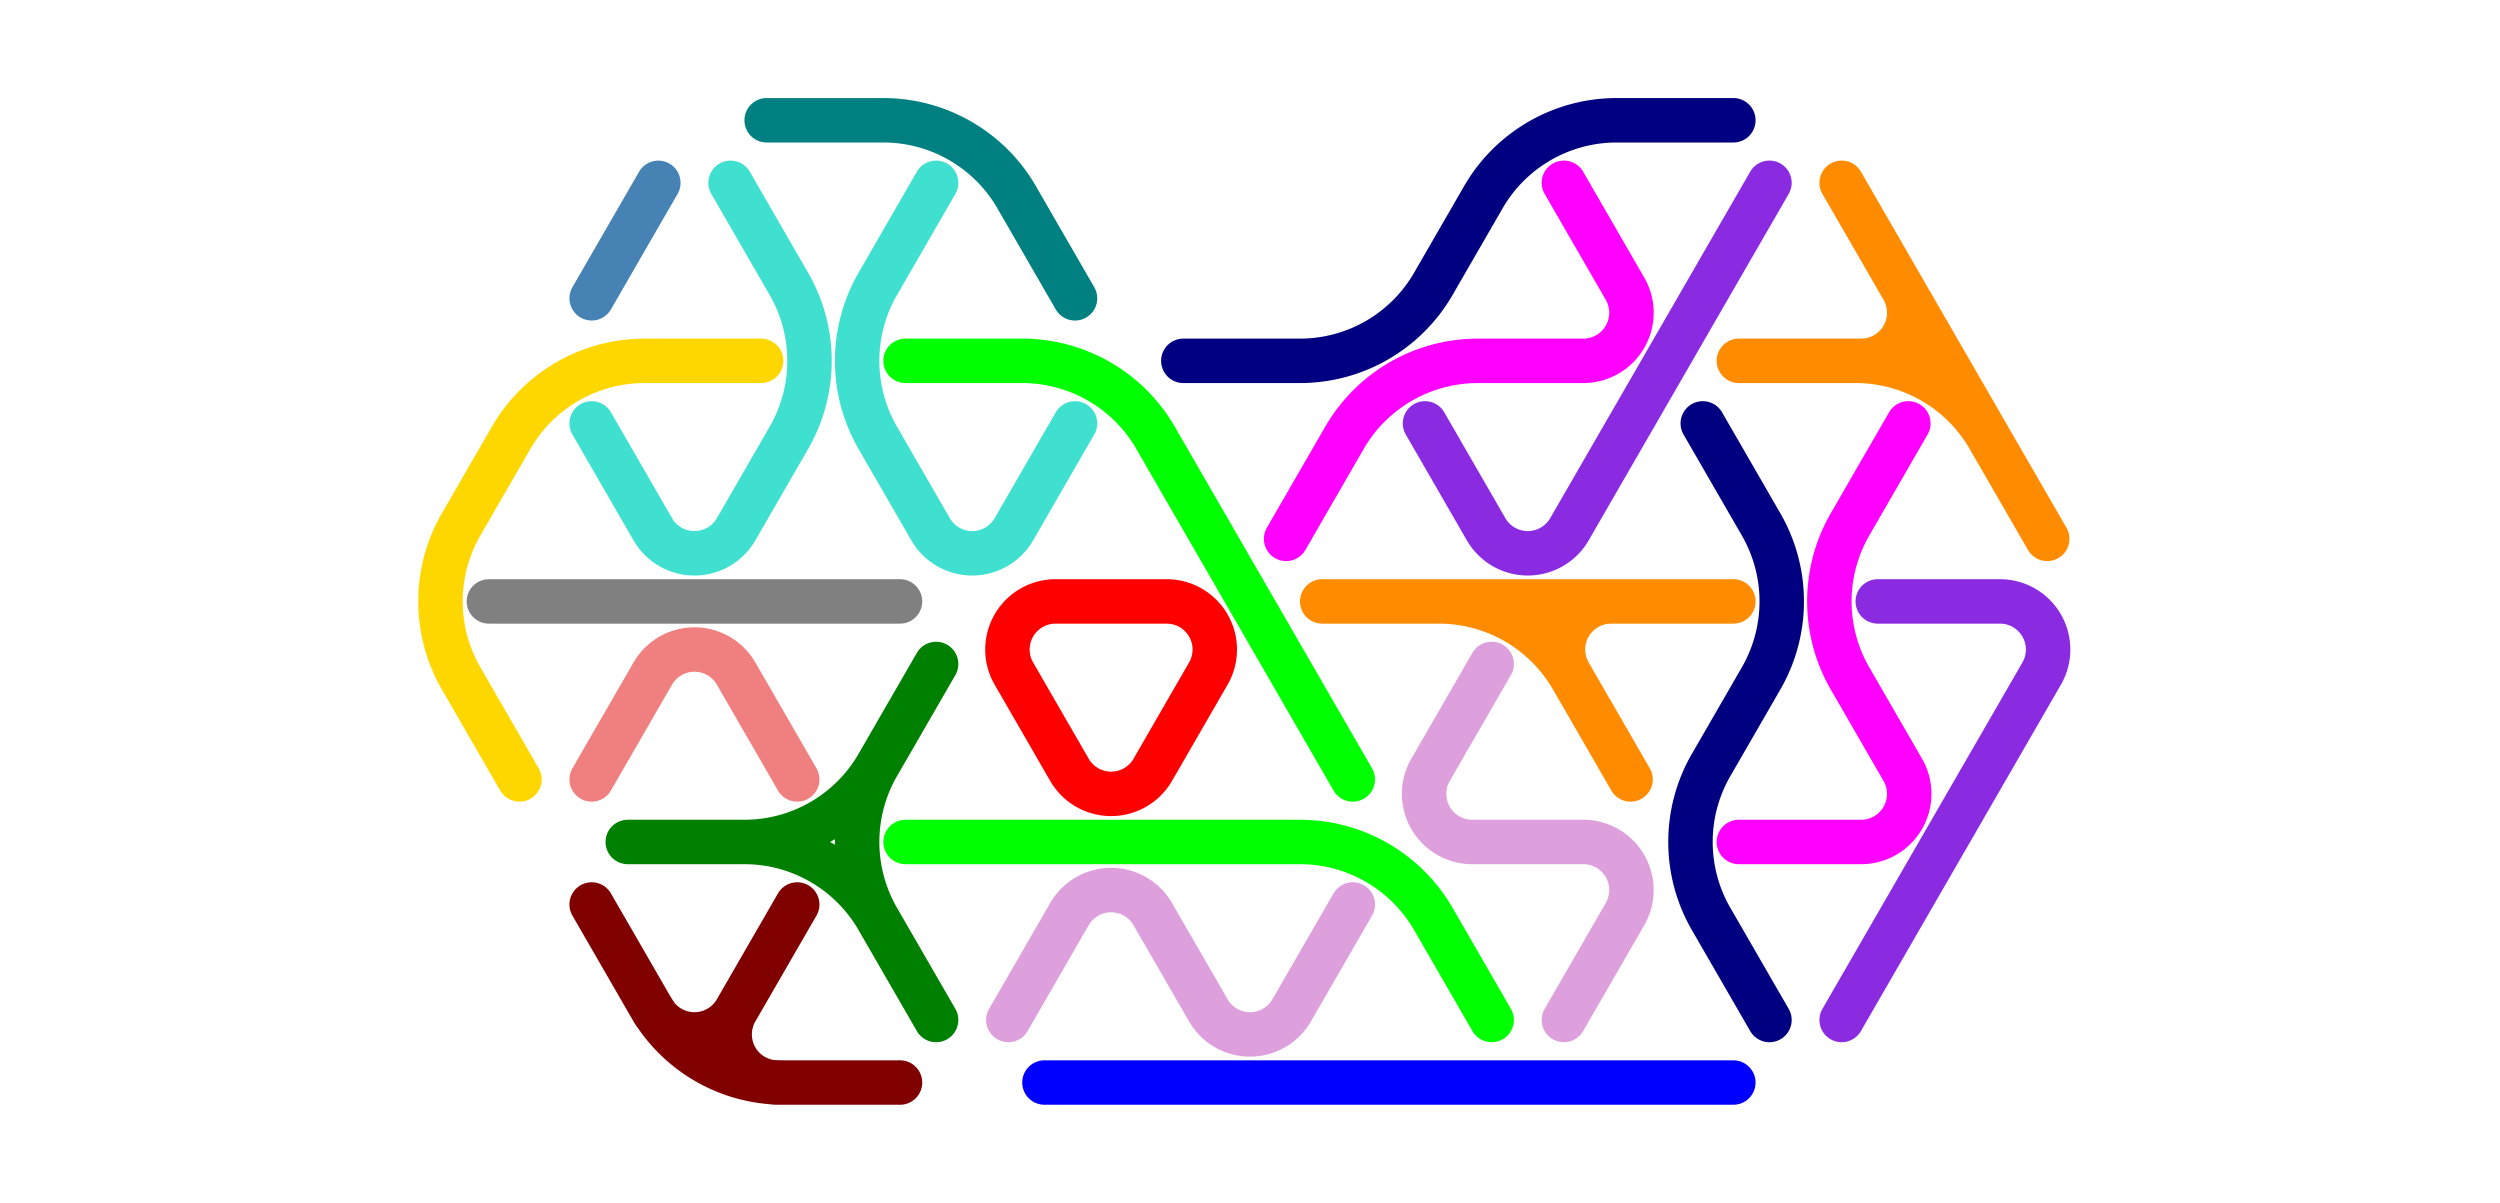 <?xml version="1.0" standalone="no"?>
<!-- Created by Polyform Puzzler (http://puzzler.sourceforge.net/) -->
<svg width="90.0" height="43.301" viewBox="0 0 90.0 43.301"
     xmlns="http://www.w3.org/2000/svg"
     xmlns:xlink="http://www.w3.org/1999/xlink">
<g>
<path stroke="gold" stroke-width="1.6" stroke-linecap="round"
      fill="none" d="M 16.600,18.879 l 1.800,-3.118 M 16.600,24.422 a 5.543,5.543 0 0,1 0.000,-5.543 M 18.400,15.762 a 5.543,5.543 0 0,1 4.800,-2.771 M 18.700,28.059 l -2.100,-3.637 M 23.200,12.990 l 4.200,0.000">
<desc>C3</desc>
</path>
<path stroke="maroon" stroke-width="1.6" stroke-linecap="round"
      fill="none" d="M 23.500,36.373 l -2.200,-3.811 M 26.500,36.373 a 1.732,1.732 0 0,1 -3.000,0.000 M 26.500,36.373 l 2.200,-3.811 M 28.000,38.971 a 1.732,1.732 0 0,1 -1.500,-2.598 M 28.000,38.971 l 4.400,0.000 M 28.200,38.971 a 5.543,5.543 0 0,1 -4.800,-2.771">
<desc>E3</desc>
</path>
<path stroke="steelblue" stroke-width="1.6" stroke-linecap="round"
      fill="none" d="M 21.300,10.739 l 2.400,-4.157">
<desc>I1</desc>
</path>
<path stroke="gray" stroke-width="1.6" stroke-linecap="round"
      fill="none" d="M 17.600,21.651 l 7.400,0.000 M 25.000,21.651 l 7.400,0.000">
<desc>I2</desc>
</path>
<path stroke="blue" stroke-width="1.6" stroke-linecap="round"
      fill="none" d="M 37.600,38.971 l 7.400,0.000 M 45.000,38.971 l 10.000,0.000 M 55.000,38.971 l 7.400,0.000">
<desc>I3</desc>
</path>
<path stroke="blueviolet" stroke-width="1.6" stroke-linecap="round"
      fill="none" d="M 66.300,36.719 l 3.700,-6.409 M 67.600,21.651 l 4.400,0.000 M 70.000,30.311 l 3.500,-6.062 M 72.000,21.651 a 1.732,1.732 0 0,1 1.500,2.598">
<desc>J3</desc>
</path>
<path stroke="teal" stroke-width="1.6" stroke-linecap="round"
      fill="none" d="M 27.600,4.330 l 4.200,0.000 M 31.800,4.330 a 5.543,5.543 0 0,1 4.800,2.771 M 38.700,10.739 l -2.100,-3.637">
<desc>L2</desc>
</path>
<path stroke="lime" stroke-width="1.6" stroke-linecap="round"
      fill="none" d="M 32.600,12.990 l 4.200,0.000 M 36.800,12.990 a 5.543,5.543 0 0,1 4.800,2.771 M 45.000,21.651 l -3.400,-5.889 M 48.700,28.059 l -3.700,-6.409">
<desc>L3</desc>
</path>
<path stroke="red" stroke-width="1.6" stroke-linecap="round"
      fill="none" d="M 36.500,24.249 a 1.732,1.732 0 0,1 1.500,-2.598 M 38.000,21.651 l 4.000,0.000 M 38.500,27.713 l -2.000,-3.464 M 41.500,27.713 a 1.732,1.732 0 0,1 -3.000,0.000 M 41.500,27.713 l 2.000,-3.464 M 42.000,21.651 a 1.732,1.732 0 0,1 1.500,2.598">
<desc>O3</desc>
</path>
<path stroke="magenta" stroke-width="1.6" stroke-linecap="round"
      fill="none" d="M 62.600,30.311 l 4.400,0.000 M 66.600,18.879 l 2.100,-3.637 M 66.600,24.422 a 5.543,5.543 0 0,1 0.000,-5.543 M 68.500,27.713 a 1.732,1.732 0 0,1 -1.500,2.598 M 68.500,27.713 l -1.900,-3.291">
<desc>P3</desc>
</path>
<path stroke="navy" stroke-width="1.6" stroke-linecap="round"
      fill="none" d="M 42.600,12.990 l 4.200,0.000 M 51.600,10.219 a 5.543,5.543 0 0,1 -4.800,2.771 M 51.600,10.219 l 1.800,-3.118 M 53.400,7.101 a 5.543,5.543 0 0,1 4.800,-2.771 M 58.200,4.330 l 4.200,0.000">
<desc>S3</desc>
</path>
<path stroke="darkorange" stroke-width="1.6" stroke-linecap="round"
      fill="none" d="M 62.600,12.990 l 4.400,0.000 M 66.800,12.990 a 5.543,5.543 0 0,1 4.800,2.771 M 68.500,10.392 a 1.732,1.732 0 0,1 -1.500,2.598 M 70.000,12.990 l -3.700,-6.409 M 73.700,19.399 l -3.700,-6.409">
<desc>T3</desc>
</path>
<path stroke="turquoise" stroke-width="1.6" stroke-linecap="round"
      fill="none" d="M 31.600,10.219 l 2.100,-3.637 M 31.600,15.762 a 5.543,5.543 0 0,1 0.000,-5.543 M 33.500,19.053 l -1.900,-3.291 M 36.500,19.053 a 1.732,1.732 0 0,1 -3.000,0.000 M 36.500,19.053 l 2.200,-3.811">
<desc>U3</desc>
</path>
<path stroke="lightcoral" stroke-width="1.6" stroke-linecap="round"
      fill="none" d="M 21.300,28.059 l 2.200,-3.811 M 23.500,24.249 a 1.732,1.732 0 0,1 3.000,0.000 M 28.700,28.059 l -2.200,-3.811">
<desc>V2</desc>
</path>
<path stroke="green" stroke-width="1.6" stroke-linecap="round"
      fill="none" d="M 22.600,30.311 l 4.200,0.000 M 26.800,30.311 a 5.543,5.543 0 0,1 4.800,2.771 M 31.600,27.540 a 5.543,5.543 0 0,1 -4.800,2.771 M 31.600,27.540 l 2.100,-3.637 M 31.600,33.082 a 5.543,5.543 0 0,1 0.000,-5.543 M 33.700,36.719 l -2.100,-3.637">
<desc>Y3</desc>
</path>
<path stroke="plum" stroke-width="1.6" stroke-linecap="round"
      fill="none" d="M 51.500,27.713 l 2.200,-3.811 M 53.000,30.311 a 1.732,1.732 0 0,1 -1.500,-2.598 M 53.000,30.311 l 4.000,0.000 M 56.300,36.719 l 2.200,-3.811 M 57.000,30.311 a 1.732,1.732 0 0,1 1.500,2.598">
<desc>Z3</desc>
</path>
<path stroke="blueviolet" stroke-width="1.6" stroke-linecap="round"
      fill="none" d="M 53.500,19.053 l -2.200,-3.811 M 56.500,19.053 a 1.732,1.732 0 0,1 -3.000,0.000 M 56.500,19.053 l 3.500,-6.062 M 60.000,12.990 l 3.700,-6.409">
<desc>j3</desc>
</path>
<path stroke="lime" stroke-width="1.6" stroke-linecap="round"
      fill="none" d="M 32.600,30.311 l 7.400,0.000 M 40.000,30.311 l 6.800,0.000 M 46.800,30.311 a 5.543,5.543 0 0,1 4.800,2.771 M 53.700,36.719 l -2.100,-3.637">
<desc>l3</desc>
</path>
<path stroke="magenta" stroke-width="1.6" stroke-linecap="round"
      fill="none" d="M 46.300,19.399 l 2.100,-3.637 M 48.400,15.762 a 5.543,5.543 0 0,1 4.800,-2.771 M 53.200,12.990 l 3.800,0.000 M 58.500,10.392 a 1.732,1.732 0 0,1 -1.500,2.598 M 58.500,10.392 l -2.200,-3.811">
<desc>p3</desc>
</path>
<path stroke="navy" stroke-width="1.6" stroke-linecap="round"
      fill="none" d="M 61.600,27.540 l 1.800,-3.118 M 61.600,33.082 a 5.543,5.543 0 0,1 0.000,-5.543 M 63.400,18.879 a 5.543,5.543 0 0,1 0.000,5.543 M 63.400,18.879 l -2.100,-3.637 M 63.700,36.719 l -2.100,-3.637">
<desc>s3</desc>
</path>
<path stroke="darkorange" stroke-width="1.6" stroke-linecap="round"
      fill="none" d="M 47.600,21.651 l 7.400,0.000 M 51.800,21.651 a 5.543,5.543 0 0,1 4.800,2.771 M 55.000,21.651 l 7.400,0.000 M 56.500,24.249 a 1.732,1.732 0 0,1 1.500,-2.598 M 58.700,28.059 l -2.200,-3.811">
<desc>t3</desc>
</path>
<path stroke="turquoise" stroke-width="1.6" stroke-linecap="round"
      fill="none" d="M 23.500,19.053 l -2.200,-3.811 M 26.500,19.053 a 1.732,1.732 0 0,1 -3.000,0.000 M 26.500,19.053 l 1.900,-3.291 M 28.400,10.219 a 5.543,5.543 0 0,1 0.000,5.543 M 28.400,10.219 l -2.100,-3.637">
<desc>u3</desc>
</path>
<path stroke="plum" stroke-width="1.6" stroke-linecap="round"
      fill="none" d="M 36.300,36.719 l 2.200,-3.811 M 38.500,32.909 a 1.732,1.732 0 0,1 3.000,0.000 M 43.500,36.373 l -2.000,-3.464 M 46.500,36.373 a 1.732,1.732 0 0,1 -3.000,0.000 M 46.500,36.373 l 2.200,-3.811">
<desc>z3</desc>
</path>
</g>
</svg>
